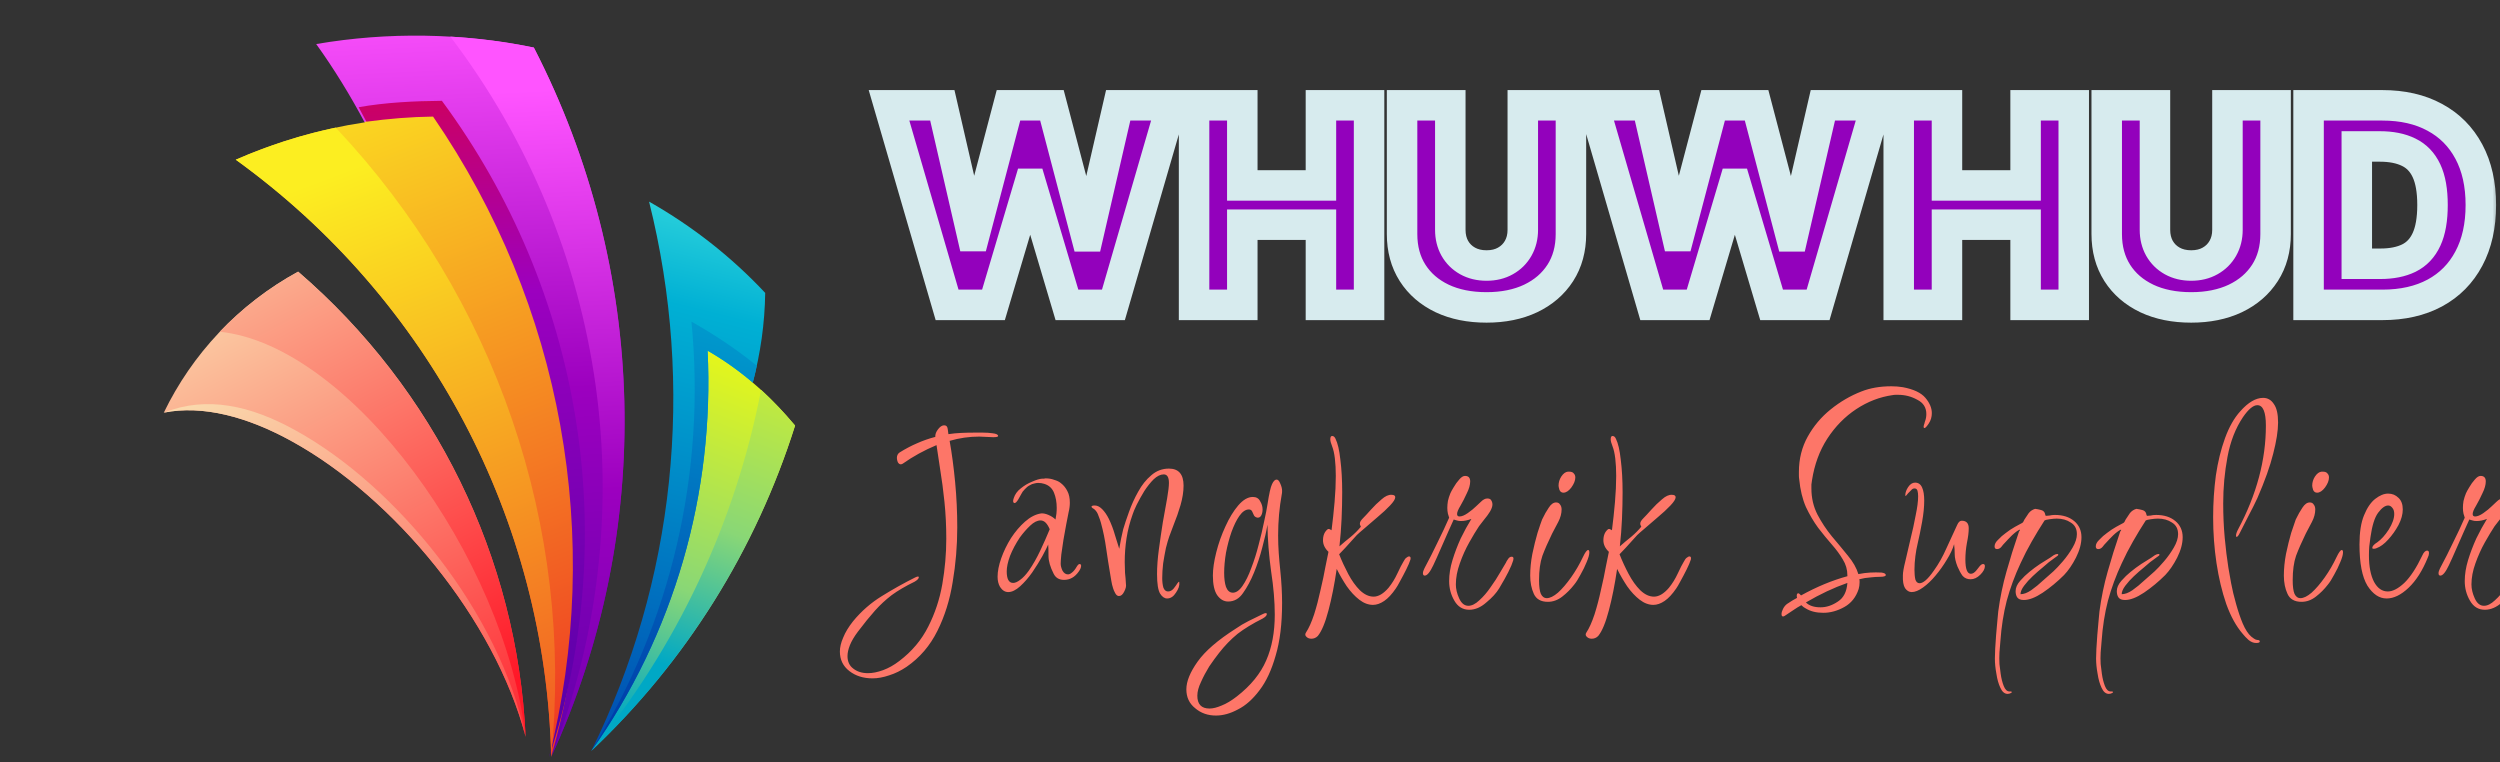 <svg width="164" height="50" viewBox="0 0 164 50" fill="none" xmlns="http://www.w3.org/2000/svg">
<rect x="0" y="0" width="164" height="50" fill="#333333" stroke="none"/>
<g clip-path="url(#clip0_12_382)">
<path fill-rule="evenodd" clip-rule="evenodd" d="M19.191 28.975C25.808 32.627 32.465 40.619 34.482 48.336C33.941 36.596 28.532 25.545 19.557 17.821C15.605 19.982 12.591 23.254 10.745 27.07C13.268 26.558 16.224 27.323 19.19 28.974L19.191 28.975Z" fill="url(#paint0_linear_12_382)"/>
<path fill-rule="evenodd" clip-rule="evenodd" d="M28.29 7.663C36.842 19.946 39.702 35.26 36.157 49.652C42.954 34.876 42.537 17.725 35.02 3.12C30.305 2.161 25.468 2.081 20.743 2.89C21.921 4.528 22.975 6.255 23.92 8.027C25.365 7.822 26.819 7.692 28.29 7.663Z" fill="url(#paint1_linear_12_382)"/>
<path fill-rule="evenodd" clip-rule="evenodd" d="M36.157 49.652C40.548 34.33 37.423 18.915 28.862 6.624C27.4 6.661 25.306 6.808 23.92 8.027C21.003 8.467 18.17 9.289 15.467 10.476C28.142 19.62 35.812 34.147 36.157 49.652Z" fill="url(#paint2_linear_12_382)"/>
<path fill-rule="evenodd" clip-rule="evenodd" d="M42.579 13.227C45.616 25.364 44.279 38.137 38.787 49.264C44.675 41.759 47.648 33.335 47.186 23.987C48.267 24.615 48.215 24.865 49.382 25.098C49.888 23.177 50.171 21.208 50.197 19.214C47.975 16.84 45.399 14.825 42.579 13.227Z" fill="url(#paint3_linear_12_382)"/>
<path fill-rule="evenodd" clip-rule="evenodd" d="M46.418 23.002C46.88 32.349 44.215 41.615 38.786 49.263C44.984 43.413 49.582 36.071 52.156 27.916C51.281 26.874 50.368 25.94 49.38 25.097C48.474 24.323 47.5 23.629 46.418 23.002Z" fill="url(#paint4_linear_12_382)"/>
<path fill-rule="evenodd" clip-rule="evenodd" d="M45.358 21.098C46.326 30.988 44.024 40.886 38.786 49.263C44.217 41.616 46.882 32.349 46.419 23.002C47.5 23.629 48.474 24.323 49.381 25.098C49.478 24.731 49.575 24.363 49.643 23.99C48.3 22.902 46.866 21.945 45.358 21.098Z" fill="url(#paint5_linear_12_382)"/>
<path fill-rule="evenodd" clip-rule="evenodd" d="M49.927 25.572C48.24 34.295 44.418 42.44 38.786 49.264C44.984 43.414 49.582 36.073 52.156 27.918C51.451 27.07 50.705 26.291 49.927 25.572Z" fill="url(#paint6_linear_12_382)"/>
<path fill-rule="evenodd" clip-rule="evenodd" d="M36.157 49.652C42.954 34.876 42.537 17.725 35.02 3.12C33.206 2.741 31.378 2.506 29.544 2.404C39.887 16.01 42.391 33.941 36.157 49.652Z" fill="url(#paint7_linear_12_382)"/>
<path fill-rule="evenodd" clip-rule="evenodd" d="M36.017 49.681C40.806 35.129 38.184 19.071 28.988 6.613C27.203 6.628 25.303 6.717 23.526 7.033C23.696 7.35 23.867 7.668 24.037 7.984C25.483 7.788 26.938 7.667 28.409 7.648C36.886 19.981 39.651 35.312 36.017 49.681Z" fill="url(#paint8_linear_12_382)"/>
<path fill-rule="evenodd" clip-rule="evenodd" d="M36.157 49.652C37.678 34.569 32.517 19.503 22.024 8.373C19.781 8.842 17.581 9.554 15.467 10.476C28.142 19.62 35.812 34.147 36.157 49.652Z" fill="url(#paint9_linear_12_382)"/>
<path fill-rule="evenodd" clip-rule="evenodd" d="M34.482 48.336C33.942 36.597 28.532 25.546 19.557 17.821C17.599 18.891 15.892 20.222 14.414 21.762C22.979 22.646 33.113 36.543 34.481 48.337L34.482 48.336Z" fill="url(#paint10_linear_12_382)"/>
<path fill-rule="evenodd" clip-rule="evenodd" d="M34.481 48.336C32.804 40.213 26.032 31.899 19.413 28.248C16.448 26.596 13.55 25.95 10.746 27.07C13.268 26.559 16.224 27.324 19.19 28.975C25.808 32.627 32.465 40.619 34.481 48.336Z" fill="url(#paint11_linear_12_382)"/>
<mask id="path-13-outside-1_12_382" maskUnits="userSpaceOnUse" x="56" y="5" width="108" height="17" fill="black">
<rect fill="white" x="56" y="5" width="108" height="17"/>
<path d="M62.129 20L58.32 6.909H61.816L63.791 15.487H63.9L66.156 6.909H69.007L71.263 15.506H71.372L73.354 6.909H76.844L73.04 20H69.992L67.633 12.061H67.531L65.172 20H62.129ZM78.331 20V6.909H81.495V12.163H86.653V6.909H89.811V20H86.653V14.739H81.495V20H78.331ZM99.895 6.909H103.053V15.353C103.053 16.329 102.821 17.179 102.356 17.903C101.892 18.624 101.244 19.182 100.413 19.578C99.582 19.97 98.617 20.166 97.518 20.166C96.406 20.166 95.434 19.97 94.603 19.578C93.772 19.182 93.126 18.624 92.666 17.903C92.206 17.179 91.976 16.329 91.976 15.353V6.909H95.14V15.078C95.14 15.53 95.238 15.932 95.434 16.286C95.634 16.64 95.913 16.917 96.271 17.117C96.629 17.317 97.045 17.418 97.518 17.418C97.991 17.418 98.404 17.317 98.758 17.117C99.116 16.917 99.395 16.64 99.595 16.286C99.795 15.932 99.895 15.53 99.895 15.078V6.909ZM108.355 20L104.545 6.909H108.042L110.017 15.487H110.125L112.382 6.909H115.233L117.489 15.506H117.598L119.579 6.909H123.069L119.266 20H116.217L113.858 12.061H113.756L111.397 20H108.355ZM124.556 20V6.909H127.721V12.163H132.879V6.909H136.037V20H132.879V14.739H127.721V20H124.556ZM146.121 6.909H149.279V15.353C149.279 16.329 149.046 17.179 148.582 17.903C148.118 18.624 147.47 19.182 146.639 19.578C145.808 19.97 144.843 20.166 143.743 20.166C142.631 20.166 141.659 19.97 140.828 19.578C139.997 19.182 139.352 18.624 138.892 17.903C138.431 17.179 138.201 16.329 138.201 15.353V6.909H141.365V15.078C141.365 15.53 141.463 15.932 141.659 16.286C141.86 16.64 142.139 16.917 142.497 17.117C142.855 17.317 143.27 17.418 143.743 17.418C144.216 17.418 144.63 17.317 144.983 17.117C145.341 16.917 145.62 16.64 145.821 16.286C146.021 15.932 146.121 15.53 146.121 15.078V6.909ZM156.281 20H151.442V6.909H156.274C157.608 6.909 158.756 7.171 159.72 7.695C160.687 8.215 161.433 8.965 161.957 9.945C162.481 10.921 162.743 12.089 162.743 13.448C162.743 14.812 162.481 15.984 161.957 16.964C161.437 17.944 160.693 18.696 159.726 19.22C158.759 19.74 157.61 20 156.281 20ZM154.606 17.303H156.159C156.892 17.303 157.512 17.179 158.019 16.932C158.531 16.68 158.916 16.273 159.176 15.711C159.44 15.144 159.573 14.39 159.573 13.448C159.573 12.506 159.44 11.756 159.176 11.198C158.912 10.636 158.522 10.231 158.006 9.984C157.495 9.732 156.864 9.607 156.114 9.607H154.606V17.303Z"/>
</mask>
<path d="M62.129 20L58.32 6.909H61.816L63.791 15.487H63.9L66.156 6.909H69.007L71.263 15.506H71.372L73.354 6.909H76.844L73.04 20H69.992L67.633 12.061H67.531L65.172 20H62.129ZM78.331 20V6.909H81.495V12.163H86.653V6.909H89.811V20H86.653V14.739H81.495V20H78.331ZM99.895 6.909H103.053V15.353C103.053 16.329 102.821 17.179 102.356 17.903C101.892 18.624 101.244 19.182 100.413 19.578C99.582 19.97 98.617 20.166 97.518 20.166C96.406 20.166 95.434 19.97 94.603 19.578C93.772 19.182 93.126 18.624 92.666 17.903C92.206 17.179 91.976 16.329 91.976 15.353V6.909H95.14V15.078C95.14 15.53 95.238 15.932 95.434 16.286C95.634 16.64 95.913 16.917 96.271 17.117C96.629 17.317 97.045 17.418 97.518 17.418C97.991 17.418 98.404 17.317 98.758 17.117C99.116 16.917 99.395 16.64 99.595 16.286C99.795 15.932 99.895 15.53 99.895 15.078V6.909ZM108.355 20L104.545 6.909H108.042L110.017 15.487H110.125L112.382 6.909H115.233L117.489 15.506H117.598L119.579 6.909H123.069L119.266 20H116.217L113.858 12.061H113.756L111.397 20H108.355ZM124.556 20V6.909H127.721V12.163H132.879V6.909H136.037V20H132.879V14.739H127.721V20H124.556ZM146.121 6.909H149.279V15.353C149.279 16.329 149.046 17.179 148.582 17.903C148.118 18.624 147.47 19.182 146.639 19.578C145.808 19.97 144.843 20.166 143.743 20.166C142.631 20.166 141.659 19.97 140.828 19.578C139.997 19.182 139.352 18.624 138.892 17.903C138.431 17.179 138.201 16.329 138.201 15.353V6.909H141.365V15.078C141.365 15.53 141.463 15.932 141.659 16.286C141.86 16.64 142.139 16.917 142.497 17.117C142.855 17.317 143.27 17.418 143.743 17.418C144.216 17.418 144.63 17.317 144.983 17.117C145.341 16.917 145.62 16.64 145.821 16.286C146.021 15.932 146.121 15.53 146.121 15.078V6.909ZM156.281 20H151.442V6.909H156.274C157.608 6.909 158.756 7.171 159.72 7.695C160.687 8.215 161.433 8.965 161.957 9.945C162.481 10.921 162.743 12.089 162.743 13.448C162.743 14.812 162.481 15.984 161.957 16.964C161.437 17.944 160.693 18.696 159.726 19.22C158.759 19.74 157.61 20 156.281 20ZM154.606 17.303H156.159C156.892 17.303 157.512 17.179 158.019 16.932C158.531 16.68 158.916 16.273 159.176 15.711C159.44 15.144 159.573 14.39 159.573 13.448C159.573 12.506 159.44 11.756 159.176 11.198C158.912 10.636 158.522 10.231 158.006 9.984C157.495 9.732 156.864 9.607 156.114 9.607H154.606V17.303Z" fill="#9301BC"/>
<path d="M62.129 20L61.169 20.279L61.379 21H62.129V20ZM58.32 6.909V5.909H56.987L57.359 7.189L58.32 6.909ZM61.816 6.909L62.791 6.685L62.612 5.909H61.816V6.909ZM63.791 15.487L62.817 15.712L62.995 16.487H63.791V15.487ZM63.9 15.487V16.487H64.671L64.867 15.742L63.9 15.487ZM66.156 6.909V5.909H65.385L65.189 6.655L66.156 6.909ZM69.007 6.909L69.974 6.655L69.778 5.909H69.007V6.909ZM71.263 15.506L70.296 15.76L70.492 16.506H71.263V15.506ZM71.372 15.506V16.506H72.168L72.347 15.731L71.372 15.506ZM73.354 6.909V5.909H72.558L72.379 6.684L73.354 6.909ZM76.844 6.909L77.804 7.188L78.176 5.909H76.844V6.909ZM73.04 20V21H73.791L74.001 20.279L73.04 20ZM69.992 20L69.033 20.285L69.245 21H69.992V20ZM67.633 12.061L68.591 11.776L68.379 11.061H67.633V12.061ZM67.531 12.061V11.061H66.784L66.572 11.776L67.531 12.061ZM65.172 20V21H65.918L66.13 20.285L65.172 20ZM62.129 20L63.089 19.721L59.28 6.63L58.32 6.909L57.359 7.189L61.169 20.279L62.129 20ZM58.32 6.909V7.909H61.816V6.909V5.909H58.32V6.909ZM61.816 6.909L60.842 7.133L62.817 15.712L63.791 15.487L64.766 15.263L62.791 6.685L61.816 6.909ZM63.791 15.487V16.487H63.9V15.487V14.487H63.791V15.487ZM63.9 15.487L64.867 15.742L67.123 7.163L66.156 6.909L65.189 6.655L62.933 15.233L63.9 15.487ZM66.156 6.909V7.909H69.007V6.909V5.909H66.156V6.909ZM69.007 6.909L68.04 7.163L70.296 15.76L71.263 15.506L72.231 15.252L69.974 6.655L69.007 6.909ZM71.263 15.506V16.506H71.372V15.506V14.506H71.263V15.506ZM71.372 15.506L72.347 15.731L74.328 7.134L73.354 6.909L72.379 6.684L70.398 15.282L71.372 15.506ZM73.354 6.909V7.909H76.844V6.909V5.909H73.354V6.909ZM76.844 6.909L75.883 6.63L72.08 19.721L73.04 20L74.001 20.279L77.804 7.188L76.844 6.909ZM73.04 20V19H69.992V20V21H73.04V20ZM69.992 20L70.95 19.715L68.591 11.776L67.633 12.061L66.674 12.346L69.033 20.285L69.992 20ZM67.633 12.061V11.061H67.531V12.061V13.061H67.633V12.061ZM67.531 12.061L66.572 11.776L64.213 19.715L65.172 20L66.13 20.285L68.489 12.346L67.531 12.061ZM65.172 20V19H62.129V20V21H65.172V20ZM78.331 20H77.331V21H78.331V20ZM78.331 6.909V5.909H77.331V6.909H78.331ZM81.495 6.909H82.495V5.909H81.495V6.909ZM81.495 12.163H80.495V13.163H81.495V12.163ZM86.653 12.163V13.163H87.653V12.163H86.653ZM86.653 6.909V5.909H85.653V6.909H86.653ZM89.811 6.909H90.811V5.909H89.811V6.909ZM89.811 20V21H90.811V20H89.811ZM86.653 20H85.653V21H86.653V20ZM86.653 14.739H87.653V13.739H86.653V14.739ZM81.495 14.739V13.739H80.495V14.739H81.495ZM81.495 20V21H82.495V20H81.495ZM78.331 20H79.331V6.909H78.331H77.331V20H78.331ZM78.331 6.909V7.909H81.495V6.909V5.909H78.331V6.909ZM81.495 6.909H80.495V12.163H81.495H82.495V6.909H81.495ZM81.495 12.163V13.163H86.653V12.163V11.163H81.495V12.163ZM86.653 12.163H87.653V6.909H86.653H85.653V12.163H86.653ZM86.653 6.909V7.909H89.811V6.909V5.909H86.653V6.909ZM89.811 6.909H88.811V20H89.811H90.811V6.909H89.811ZM89.811 20V19H86.653V20V21H89.811V20ZM86.653 20H87.653V14.739H86.653H85.653V20H86.653ZM86.653 14.739V13.739H81.495V14.739V15.739H86.653V14.739ZM81.495 14.739H80.495V20H81.495H82.495V14.739H81.495ZM81.495 20V19H78.331V20V21H81.495V20ZM99.895 6.909V5.909H98.895V6.909H99.895ZM103.053 6.909H104.053V5.909H103.053V6.909ZM102.356 17.903L103.197 18.445L103.198 18.443L102.356 17.903ZM100.413 19.578L100.84 20.483L100.844 20.481L100.413 19.578ZM94.603 19.578L94.172 20.481L94.176 20.483L94.603 19.578ZM92.666 17.903L91.822 18.44L91.823 18.442L92.666 17.903ZM91.976 6.909V5.909H90.976V6.909H91.976ZM95.14 6.909H96.14V5.909H95.14V6.909ZM95.434 16.286L94.559 16.771L94.564 16.779L95.434 16.286ZM96.271 17.117L96.76 16.244L96.76 16.244L96.271 17.117ZM98.758 17.117L98.269 16.244L98.265 16.247L98.758 17.117ZM99.895 6.909V7.909H103.053V6.909V5.909H99.895V6.909ZM103.053 6.909H102.053V15.353H103.053H104.053V6.909H103.053ZM103.053 15.353H102.053C102.053 16.164 101.862 16.821 101.515 17.364L102.356 17.903L103.198 18.443C103.779 17.537 104.053 16.494 104.053 15.353H103.053ZM102.356 17.903L101.516 17.361C101.16 17.914 100.659 18.353 99.983 18.675L100.413 19.578L100.844 20.481C101.829 20.011 102.624 19.333 103.197 18.445L102.356 17.903ZM100.413 19.578L99.987 18.674C99.313 18.992 98.498 19.166 97.518 19.166V20.166V21.166C98.736 21.166 99.852 20.949 100.84 20.483L100.413 19.578ZM97.518 20.166V19.166C96.522 19.166 95.702 18.991 95.03 18.674L94.603 19.578L94.176 20.483C95.166 20.949 96.288 21.166 97.518 21.166V20.166ZM94.603 19.578L95.033 18.675C94.358 18.353 93.861 17.915 93.509 17.365L92.666 17.903L91.823 18.442C92.392 19.332 93.186 20.01 94.172 20.481L94.603 19.578ZM92.666 17.903L93.51 17.367C93.165 16.824 92.976 16.166 92.976 15.353H91.976H90.976C90.976 16.492 91.246 17.534 91.822 18.44L92.666 17.903ZM91.976 15.353H92.976V6.909H91.976H90.976V15.353H91.976ZM91.976 6.909V7.909H95.14V6.909V5.909H91.976V6.909ZM95.14 6.909H94.14V15.078H95.14H96.14V6.909H95.14ZM95.14 15.078H94.14C94.14 15.679 94.272 16.252 94.559 16.771L95.434 16.286L96.308 15.802C96.204 15.613 96.14 15.38 96.14 15.078H95.14ZM95.434 16.286L94.564 16.779C94.855 17.293 95.267 17.701 95.783 17.99L96.271 17.117L96.76 16.244C96.56 16.133 96.413 15.986 96.304 15.793L95.434 16.286ZM96.271 17.117L95.783 17.99C96.312 18.286 96.9 18.418 97.518 18.418V17.418V16.418C97.189 16.418 96.947 16.349 96.76 16.244L96.271 17.117ZM97.518 17.418V18.418C98.135 18.418 98.724 18.286 99.251 17.987L98.758 17.117L98.265 16.247C98.085 16.349 97.847 16.418 97.518 16.418V17.418ZM98.758 17.117L99.246 17.99C99.762 17.701 100.174 17.293 100.465 16.779L99.595 16.286L98.725 15.793C98.616 15.986 98.469 16.133 98.269 16.244L98.758 17.117ZM99.595 16.286L100.465 16.779C100.76 16.259 100.896 15.683 100.896 15.078H99.895H98.895C98.895 15.377 98.831 15.606 98.725 15.793L99.595 16.286ZM99.895 15.078H100.896V6.909H99.895H98.895V15.078H99.895ZM108.355 20L107.395 20.279L107.604 21H108.355V20ZM104.545 6.909V5.909H103.213L103.585 7.189L104.545 6.909ZM108.042 6.909L109.016 6.685L108.838 5.909H108.042V6.909ZM110.017 15.487L109.042 15.712L109.221 16.487H110.017V15.487ZM110.125 15.487V16.487H110.896L111.093 15.742L110.125 15.487ZM112.382 6.909V5.909H111.611L111.415 6.655L112.382 6.909ZM115.233 6.909L116.2 6.655L116.004 5.909H115.233V6.909ZM117.489 15.506L116.522 15.76L116.718 16.506H117.489V15.506ZM117.598 15.506V16.506H118.393L118.572 15.731L117.598 15.506ZM119.579 6.909V5.909H118.784L118.605 6.684L119.579 6.909ZM123.069 6.909L124.03 7.188L124.401 5.909H123.069V6.909ZM119.266 20V21H120.017L120.226 20.279L119.266 20ZM116.217 20L115.258 20.285L115.471 21H116.217V20ZM113.858 12.061L114.817 11.776L114.604 11.061H113.858V12.061ZM113.756 12.061V11.061H113.01L112.798 11.776L113.756 12.061ZM111.397 20V21H112.144L112.356 20.285L111.397 20ZM108.355 20L109.315 19.721L105.505 6.63L104.545 6.909L103.585 7.189L107.395 20.279L108.355 20ZM104.545 6.909V7.909H108.042V6.909V5.909H104.545V6.909ZM108.042 6.909L107.067 7.133L109.042 15.712L110.017 15.487L110.991 15.263L109.016 6.685L108.042 6.909ZM110.017 15.487V16.487H110.125V15.487V14.487H110.017V15.487ZM110.125 15.487L111.093 15.742L113.349 7.163L112.382 6.909L111.415 6.655L109.158 15.233L110.125 15.487ZM112.382 6.909V7.909H115.233V6.909V5.909H112.382V6.909ZM115.233 6.909L114.265 7.163L116.522 15.76L117.489 15.506L118.456 15.252L116.2 6.655L115.233 6.909ZM117.489 15.506V16.506H117.598V15.506V14.506H117.489V15.506ZM117.598 15.506L118.572 15.731L120.554 7.134L119.579 6.909L118.605 6.684L116.623 15.282L117.598 15.506ZM119.579 6.909V7.909H123.069V6.909V5.909H119.579V6.909ZM123.069 6.909L122.109 6.63L118.306 19.721L119.266 20L120.226 20.279L124.03 7.188L123.069 6.909ZM119.266 20V19H116.217V20V21H119.266V20ZM116.217 20L117.176 19.715L114.817 11.776L113.858 12.061L112.9 12.346L115.258 20.285L116.217 20ZM113.858 12.061V11.061H113.756V12.061V13.061H113.858V12.061ZM113.756 12.061L112.798 11.776L110.439 19.715L111.397 20L112.356 20.285L114.715 12.346L113.756 12.061ZM111.397 20V19H108.355V20V21H111.397V20ZM124.556 20H123.556V21H124.556V20ZM124.556 6.909V5.909H123.556V6.909H124.556ZM127.721 6.909H128.721V5.909H127.721V6.909ZM127.721 12.163H126.721V13.163H127.721V12.163ZM132.879 12.163V13.163H133.879V12.163H132.879ZM132.879 6.909V5.909H131.879V6.909H132.879ZM136.037 6.909H137.037V5.909H136.037V6.909ZM136.037 20V21H137.037V20H136.037ZM132.879 20H131.879V21H132.879V20ZM132.879 14.739H133.879V13.739H132.879V14.739ZM127.721 14.739V13.739H126.721V14.739H127.721ZM127.721 20V21H128.721V20H127.721ZM124.556 20H125.556V6.909H124.556H123.556V20H124.556ZM124.556 6.909V7.909H127.721V6.909V5.909H124.556V6.909ZM127.721 6.909H126.721V12.163H127.721H128.721V6.909H127.721ZM127.721 12.163V13.163H132.879V12.163V11.163H127.721V12.163ZM132.879 12.163H133.879V6.909H132.879H131.879V12.163H132.879ZM132.879 6.909V7.909H136.037V6.909V5.909H132.879V6.909ZM136.037 6.909H135.037V20H136.037H137.037V6.909H136.037ZM136.037 20V19H132.879V20V21H136.037V20ZM132.879 20H133.879V14.739H132.879H131.879V20H132.879ZM132.879 14.739V13.739H127.721V14.739V15.739H132.879V14.739ZM127.721 14.739H126.721V20H127.721H128.721V14.739H127.721ZM127.721 20V19H124.556V20V21H127.721V20ZM146.121 6.909V5.909H145.121V6.909H146.121ZM149.279 6.909H150.279V5.909H149.279V6.909ZM148.582 17.903L149.422 18.445L149.424 18.443L148.582 17.903ZM146.639 19.578L147.066 20.483L147.069 20.481L146.639 19.578ZM140.828 19.578L140.398 20.481L140.402 20.483L140.828 19.578ZM138.892 17.903L138.048 18.44L138.049 18.442L138.892 17.903ZM138.201 6.909V5.909H137.201V6.909H138.201ZM141.365 6.909H142.365V5.909H141.365V6.909ZM141.659 16.286L140.785 16.771L140.789 16.779L141.659 16.286ZM142.497 17.117L142.985 16.244L142.985 16.244L142.497 17.117ZM144.983 17.117L144.495 16.244L144.491 16.247L144.983 17.117ZM146.121 6.909V7.909H149.279V6.909V5.909H146.121V6.909ZM149.279 6.909H148.279V15.353H149.279H150.279V6.909H149.279ZM149.279 15.353H148.279C148.279 16.164 148.088 16.821 147.74 17.364L148.582 17.903L149.424 18.443C150.005 17.537 150.279 16.494 150.279 15.353H149.279ZM148.582 17.903L147.742 17.361C147.385 17.914 146.885 18.353 146.208 18.675L146.639 19.578L147.069 20.481C148.055 20.011 148.85 19.333 149.422 18.445L148.582 17.903ZM146.639 19.578L146.212 18.674C145.538 18.992 144.724 19.166 143.743 19.166V20.166V21.166C144.962 21.166 146.077 20.949 147.066 20.483L146.639 19.578ZM143.743 20.166V19.166C142.748 19.166 141.928 18.991 141.255 18.674L140.828 19.578L140.402 20.483C141.391 20.949 142.514 21.166 143.743 21.166V20.166ZM140.828 19.578L141.259 18.675C140.583 18.353 140.086 17.915 139.734 17.365L138.892 17.903L138.049 18.442C138.618 19.332 139.412 20.01 140.398 20.481L140.828 19.578ZM138.892 17.903L139.736 17.367C139.391 16.824 139.201 16.166 139.201 15.353H138.201H137.201C137.201 16.492 137.472 17.534 138.048 18.44L138.892 17.903ZM138.201 15.353H139.201V6.909H138.201H137.201V15.353H138.201ZM138.201 6.909V7.909H141.365V6.909V5.909H138.201V6.909ZM141.365 6.909H140.365V15.078H141.365H142.365V6.909H141.365ZM141.365 15.078H140.365C140.365 15.679 140.497 16.252 140.785 16.771L141.659 16.286L142.534 15.802C142.43 15.613 142.365 15.38 142.365 15.078H141.365ZM141.659 16.286L140.789 16.779C141.081 17.293 141.492 17.701 142.008 17.99L142.497 17.117L142.985 16.244C142.785 16.133 142.639 15.986 142.53 15.793L141.659 16.286ZM142.497 17.117L142.008 17.99C142.537 18.286 143.126 18.418 143.743 18.418V17.418V16.418C143.415 16.418 143.172 16.349 142.985 16.244L142.497 17.117ZM143.743 17.418V18.418C144.36 18.418 144.949 18.286 145.476 17.987L144.983 17.117L144.491 16.247C144.31 16.349 144.072 16.418 143.743 16.418V17.418ZM144.983 17.117L145.472 17.99C145.988 17.701 146.4 17.293 146.691 16.779L145.821 16.286L144.95 15.793C144.841 15.986 144.695 16.133 144.495 16.244L144.983 17.117ZM145.821 16.286L146.691 16.779C146.985 16.259 147.121 15.683 147.121 15.078H146.121H145.121C145.121 15.377 145.056 15.606 144.95 15.793L145.821 16.286ZM146.121 15.078H147.121V6.909H146.121H145.121V15.078H146.121ZM151.442 20H150.442V21H151.442V20ZM151.442 6.909V5.909H150.442V6.909H151.442ZM159.72 7.695L159.242 8.574L159.246 8.576L159.72 7.695ZM161.957 9.945L161.075 10.417L161.076 10.418L161.957 9.945ZM161.957 16.964L161.075 16.492L161.073 16.495L161.957 16.964ZM159.726 19.22L160.199 20.101L160.202 20.099L159.726 19.22ZM154.606 17.303H153.606V18.303H154.606V17.303ZM158.019 16.932L158.457 17.831L158.46 17.829L158.019 16.932ZM159.176 15.711L158.27 15.288L158.268 15.291L159.176 15.711ZM159.176 11.198L158.271 11.623L158.272 11.626L159.176 11.198ZM158.006 9.984L157.565 10.881L157.574 10.885L158.006 9.984ZM154.606 9.607V8.607H153.606V9.607H154.606ZM156.281 20V19H151.442V20V21H156.281V20ZM151.442 20H152.442V6.909H151.442H150.442V20H151.442ZM151.442 6.909V7.909H156.274V6.909V5.909H151.442V6.909ZM156.274 6.909V7.909C157.477 7.909 158.454 8.145 159.242 8.574L159.72 7.695L160.198 6.817C159.059 6.197 157.739 5.909 156.274 5.909V6.909ZM159.72 7.695L159.246 8.576C160.038 9.002 160.642 9.608 161.075 10.417L161.957 9.945L162.839 9.474C162.223 8.322 161.336 7.429 160.193 6.814L159.72 7.695ZM161.957 9.945L161.076 10.418C161.506 11.219 161.743 12.217 161.743 13.448H162.743H163.743C163.743 11.961 163.456 10.623 162.838 9.472L161.957 9.945ZM162.743 13.448H161.743C161.743 14.684 161.506 15.687 161.075 16.492L161.957 16.964L162.839 17.435C163.456 16.281 163.743 14.939 163.743 13.448H162.743ZM161.957 16.964L161.073 16.495C160.645 17.303 160.042 17.912 159.25 18.341L159.726 19.22L160.202 20.099C161.344 19.481 162.229 18.585 162.84 17.432L161.957 16.964ZM159.726 19.22L159.253 18.339C158.458 18.766 157.48 19 156.281 19V20V21C157.741 21 159.059 20.714 160.199 20.101L159.726 19.22ZM154.606 17.303V18.303H156.159V17.303V16.303H154.606V17.303ZM156.159 17.303V18.303C157 18.303 157.779 18.161 158.457 17.831L158.019 16.932L157.581 16.033C157.245 16.197 156.784 16.303 156.159 16.303V17.303ZM158.019 16.932L158.46 17.829C159.196 17.468 159.737 16.881 160.084 16.13L159.176 15.711L158.268 15.291C158.096 15.665 157.865 15.893 157.578 16.034L158.019 16.932ZM159.176 15.711L160.083 16.134C160.432 15.385 160.573 14.469 160.573 13.448H159.573H158.573C158.573 14.311 158.449 14.904 158.27 15.288L159.176 15.711ZM159.573 13.448H160.573C160.573 12.429 160.432 11.514 160.08 10.77L159.176 11.198L158.272 11.626C158.449 11.999 158.573 12.584 158.573 13.448H159.573ZM159.176 11.198L160.081 10.773C159.728 10.021 159.181 9.438 158.439 9.082L158.006 9.984L157.574 10.885C157.863 11.024 158.096 11.25 158.271 11.623L159.176 11.198ZM158.006 9.984L158.448 9.086C157.763 8.749 156.971 8.607 156.114 8.607V9.607V10.607C156.758 10.607 157.228 10.715 157.565 10.881L158.006 9.984ZM156.114 9.607V8.607H154.606V9.607V10.607H156.114V9.607ZM154.606 9.607H153.606V17.303H154.606H155.606V9.607H154.606Z" fill="#D7EBEE" mask="url(#path-13-outside-1_12_382)"/>
<path d="M57.236 44.5C56.636 44.5 56.129 44.34 55.716 44.02C55.303 43.7 55.096 43.273 55.096 42.74C55.096 42.46 55.169 42.153 55.316 41.82C55.449 41.487 55.663 41.133 55.956 40.76C56.503 40.093 57.136 39.54 57.856 39.1C58.563 38.66 59.289 38.253 60.036 37.88C60.116 37.84 60.176 37.82 60.216 37.82C60.256 37.82 60.276 37.833 60.276 37.86C60.276 37.953 60.183 38.053 59.996 38.16C59.396 38.453 58.896 38.747 58.496 39.04C58.096 39.347 57.729 39.687 57.396 40.06C57.063 40.433 56.689 40.893 56.276 41.44C56.036 41.76 55.863 42.053 55.756 42.32C55.649 42.587 55.596 42.827 55.596 43.04C55.596 43.4 55.723 43.673 55.976 43.86C56.229 44.06 56.549 44.16 56.936 44.16C57.243 44.16 57.576 44.093 57.936 43.96C58.296 43.827 58.649 43.627 58.996 43.36C59.823 42.733 60.456 41.98 60.896 41.1C61.336 40.233 61.643 39.307 61.816 38.32C61.989 37.32 62.076 36.327 62.076 35.34C62.076 34.5 62.036 33.693 61.956 32.92C61.876 32.147 61.783 31.44 61.676 30.8C61.583 30.16 61.503 29.627 61.436 29.2C60.636 29.533 59.896 29.94 59.216 30.42C59.163 30.447 59.123 30.46 59.096 30.46C59.016 30.46 58.949 30.413 58.896 30.32C58.856 30.227 58.836 30.133 58.836 30.04C58.836 29.88 58.896 29.76 59.016 29.68C59.403 29.44 59.783 29.24 60.156 29.08C60.543 28.907 60.943 28.767 61.356 28.66C61.343 28.5 61.403 28.333 61.536 28.16C61.669 27.987 61.803 27.9 61.936 27.9C62.083 27.9 62.163 27.993 62.176 28.18L62.216 28.48C62.483 28.44 62.756 28.413 63.036 28.4C63.316 28.387 63.603 28.38 63.896 28.38C64.096 28.38 64.296 28.38 64.496 28.38C64.696 28.38 64.896 28.393 65.096 28.42C65.349 28.447 65.476 28.507 65.476 28.6C65.476 28.653 65.369 28.68 65.156 28.68C65.009 28.68 64.856 28.673 64.696 28.66C64.536 28.647 64.383 28.64 64.236 28.64C63.583 28.64 62.936 28.733 62.296 28.92C62.443 29.747 62.563 30.647 62.656 31.62C62.749 32.593 62.796 33.587 62.796 34.6C62.796 35.813 62.696 37.007 62.496 38.18C62.309 39.353 61.976 40.42 61.496 41.38C61.016 42.353 60.343 43.14 59.476 43.74C59.103 43.993 58.723 44.18 58.336 44.3C57.949 44.433 57.583 44.5 57.236 44.5ZM66.141 38.84C65.928 38.84 65.748 38.727 65.601 38.5C65.495 38.313 65.441 38.093 65.441 37.84C65.441 37.48 65.521 37.073 65.681 36.62C65.841 36.167 66.055 35.727 66.321 35.3C66.601 34.873 66.908 34.513 67.241 34.22C67.588 33.913 67.941 33.733 68.301 33.68C68.435 33.667 68.595 33.7 68.781 33.78C68.968 33.86 69.121 33.96 69.241 34.08C69.268 33.947 69.288 33.82 69.301 33.7C69.315 33.567 69.321 33.44 69.321 33.32C69.321 32.947 69.261 32.613 69.141 32.32C69.021 32.027 68.808 31.833 68.501 31.74C68.381 31.7 68.248 31.68 68.101 31.68C68.021 31.68 67.935 31.693 67.841 31.72C67.748 31.733 67.648 31.773 67.541 31.84C67.435 31.893 67.328 31.98 67.221 32.1C67.115 32.207 67.041 32.307 67.001 32.4C66.975 32.453 66.908 32.573 66.801 32.76C66.695 32.933 66.608 33.013 66.541 33C66.488 32.987 66.461 32.94 66.461 32.86C66.461 32.82 66.475 32.76 66.501 32.68C66.581 32.427 66.735 32.213 66.961 32.04C67.188 31.853 67.435 31.707 67.701 31.6C67.968 31.48 68.188 31.413 68.361 31.4C68.401 31.4 68.441 31.4 68.481 31.4C68.521 31.387 68.555 31.38 68.581 31.38C68.795 31.38 68.988 31.413 69.161 31.48C69.348 31.533 69.495 31.607 69.601 31.7C69.775 31.833 69.915 32.007 70.021 32.22C70.128 32.42 70.181 32.673 70.181 32.98C70.181 33.073 70.175 33.173 70.161 33.28C70.148 33.387 70.128 33.493 70.101 33.6C70.061 33.813 70.008 34.087 69.941 34.42C69.888 34.74 69.828 35.073 69.761 35.42C69.708 35.767 69.661 36.087 69.621 36.38C69.595 36.66 69.581 36.86 69.581 36.98C69.581 37.113 69.621 37.267 69.701 37.44C69.795 37.6 69.915 37.68 70.061 37.68C70.141 37.68 70.228 37.64 70.321 37.56C70.428 37.48 70.535 37.347 70.641 37.16C70.708 37.053 70.768 37 70.821 37C70.888 37 70.921 37.04 70.921 37.12C70.921 37.227 70.868 37.353 70.761 37.5C70.508 37.86 70.188 38.04 69.801 38.04C69.481 38.04 69.255 37.907 69.121 37.64C68.895 37.2 68.781 36.807 68.781 36.46C68.781 36.1 68.775 35.853 68.761 35.72C68.695 35.88 68.568 36.133 68.381 36.48C68.195 36.813 67.975 37.167 67.721 37.54C67.468 37.9 67.201 38.207 66.921 38.46C66.641 38.713 66.381 38.84 66.141 38.84ZM66.461 38.24C66.595 38.24 66.748 38.173 66.921 38.04C67.108 37.907 67.301 37.7 67.501 37.42C67.768 37.033 68.015 36.6 68.241 36.12C68.468 35.64 68.675 35.173 68.861 34.72C68.701 34.333 68.501 34.14 68.261 34.14C68.048 34.14 67.821 34.253 67.581 34.48C67.341 34.707 67.115 34.967 66.901 35.26C66.635 35.66 66.421 36.06 66.261 36.46C66.115 36.86 66.041 37.2 66.041 37.48C66.041 37.987 66.181 38.24 66.461 38.24ZM76.562 39.26C76.389 39.26 76.236 39.153 76.102 38.94C75.969 38.713 75.902 38.287 75.902 37.66C75.902 37.167 75.942 36.627 76.022 36.04C76.102 35.44 76.189 34.847 76.282 34.26C76.389 33.673 76.482 33.153 76.562 32.7C76.642 32.233 76.682 31.893 76.682 31.68C76.682 31.307 76.569 31.12 76.342 31.12C76.129 31.12 75.909 31.227 75.682 31.44C75.469 31.653 75.262 31.913 75.062 32.22C74.876 32.527 74.709 32.827 74.562 33.12C74.429 33.4 74.342 33.607 74.302 33.74C74.116 34.26 73.982 34.78 73.902 35.3C73.822 35.807 73.782 36.333 73.782 36.88C73.782 37.107 73.789 37.34 73.802 37.58C73.829 37.82 73.849 38.067 73.862 38.32C73.889 38.453 73.849 38.62 73.742 38.82C73.649 39.007 73.536 39.1 73.402 39.1C73.309 39.1 73.229 39.04 73.162 38.92C73.096 38.8 73.049 38.693 73.022 38.6C72.969 38.44 72.929 38.273 72.902 38.1C72.876 37.913 72.849 37.753 72.822 37.62C72.729 37.073 72.642 36.52 72.562 35.96C72.482 35.387 72.369 34.833 72.222 34.3C72.182 34.153 72.129 34 72.062 33.84C72.009 33.667 71.922 33.527 71.802 33.42C71.776 33.393 71.736 33.367 71.682 33.34C71.629 33.3 71.602 33.267 71.602 33.24C71.602 33.187 71.676 33.16 71.822 33.16C71.982 33.16 72.142 33.24 72.302 33.4C72.462 33.56 72.609 33.773 72.742 34.04C72.902 34.373 73.036 34.727 73.142 35.1C73.262 35.473 73.356 35.773 73.422 36C73.502 35.52 73.589 35.093 73.682 34.72C73.776 34.4 73.902 34.02 74.062 33.58C74.222 33.127 74.422 32.687 74.662 32.26C74.902 31.82 75.189 31.46 75.522 31.18C75.856 30.887 76.242 30.74 76.682 30.74C77.322 30.74 77.642 31.113 77.642 31.86C77.642 32.247 77.576 32.673 77.442 33.14C77.309 33.593 77.162 34.013 77.002 34.4C76.856 34.787 76.756 35.053 76.702 35.2C76.636 35.387 76.562 35.64 76.482 35.96C76.416 36.28 76.356 36.613 76.302 36.96C76.262 37.307 76.242 37.627 76.242 37.92C76.242 38.173 76.269 38.387 76.322 38.56C76.389 38.72 76.489 38.8 76.622 38.8C76.756 38.8 76.876 38.74 76.982 38.62C77.089 38.487 77.176 38.367 77.242 38.26C77.322 38.153 77.362 38.133 77.362 38.2C77.389 38.4 77.316 38.627 77.142 38.88C76.982 39.133 76.789 39.26 76.562 39.26ZM79.765 46.94C79.232 46.94 78.778 46.78 78.405 46.46C78.018 46.153 77.825 45.74 77.825 45.22C77.825 44.7 78.072 44.093 78.565 43.4C79.058 42.707 79.892 41.987 81.065 41.24C81.332 41.053 81.612 40.887 81.905 40.74C82.212 40.593 82.525 40.44 82.845 40.28C82.925 40.24 82.985 40.22 83.025 40.22C83.078 40.22 83.105 40.24 83.105 40.28C83.105 40.373 83.012 40.473 82.825 40.58C82.185 40.9 81.638 41.233 81.185 41.58C80.745 41.94 80.338 42.36 79.965 42.84C79.765 43.093 79.552 43.387 79.325 43.72C79.112 44.067 78.932 44.407 78.785 44.74C78.625 45.073 78.545 45.373 78.545 45.64C78.545 46.2 78.812 46.48 79.345 46.48C79.572 46.48 79.838 46.413 80.145 46.28C80.452 46.16 80.785 45.96 81.145 45.68C82.052 44.973 82.692 44.187 83.065 43.32C83.438 42.467 83.625 41.467 83.625 40.32C83.625 39.467 83.545 38.52 83.385 37.48C83.238 36.413 83.158 35.393 83.145 34.42C83.078 34.833 82.965 35.333 82.805 35.92C82.658 36.493 82.478 37.04 82.265 37.56C82.052 38.08 81.812 38.527 81.545 38.9C81.292 39.273 80.965 39.46 80.565 39.46C80.285 39.46 80.045 39.32 79.845 39.04C79.658 38.76 79.565 38.333 79.565 37.76C79.565 37.333 79.638 36.827 79.785 36.24C79.932 35.653 80.132 35.087 80.385 34.54C80.638 33.98 80.918 33.52 81.225 33.16C81.545 32.787 81.865 32.6 82.185 32.6C82.412 32.6 82.572 32.693 82.665 32.88C82.772 33.053 82.825 33.233 82.825 33.42C82.825 33.567 82.798 33.693 82.745 33.8C82.692 33.907 82.612 33.96 82.505 33.96C82.398 33.947 82.318 33.9 82.265 33.82C82.225 33.727 82.185 33.64 82.145 33.56C82.105 33.467 82.032 33.42 81.925 33.42C81.712 33.42 81.505 33.56 81.305 33.84C81.118 34.107 80.945 34.46 80.785 34.9C80.638 35.327 80.518 35.78 80.425 36.26C80.345 36.74 80.305 37.18 80.305 37.58C80.305 37.953 80.345 38.26 80.425 38.5C80.518 38.74 80.658 38.867 80.845 38.88C81.072 38.893 81.292 38.747 81.505 38.44C81.718 38.133 81.912 37.74 82.085 37.26C82.272 36.78 82.432 36.273 82.565 35.74C82.712 35.193 82.832 34.687 82.925 34.22C83.032 33.74 83.105 33.367 83.145 33.1C83.252 32.393 83.352 31.947 83.445 31.76C83.538 31.56 83.638 31.46 83.745 31.46C83.838 31.46 83.918 31.547 83.985 31.72C84.065 31.893 84.105 32.053 84.105 32.2C84.105 32.307 84.098 32.38 84.085 32.42C83.925 33.3 83.845 34.2 83.845 35.12C83.845 35.507 83.858 35.893 83.885 36.28C83.912 36.653 83.945 37.027 83.985 37.4C84.065 38.173 84.105 38.893 84.105 39.56C84.105 40.92 83.965 42.067 83.685 43C83.418 43.947 83.065 44.707 82.625 45.28C82.185 45.867 81.712 46.287 81.205 46.54C80.712 46.807 80.232 46.94 79.765 46.94ZM86.028 41.9C85.895 41.9 85.788 41.86 85.708 41.78C85.615 41.7 85.602 41.607 85.668 41.5C85.855 41.22 86.035 40.82 86.208 40.3C86.368 39.793 86.508 39.26 86.628 38.7C86.761 38.14 86.868 37.633 86.948 37.18C87.041 36.713 87.108 36.387 87.148 36.2C86.908 35.973 86.788 35.72 86.788 35.44C86.788 35.227 86.835 35.047 86.928 34.9C87.035 34.753 87.115 34.687 87.168 34.7C87.195 34.7 87.228 34.713 87.268 34.74C87.322 34.753 87.348 34.773 87.348 34.8C87.428 34.173 87.495 33.553 87.548 32.94C87.602 32.313 87.628 31.74 87.628 31.22C87.628 30.793 87.608 30.413 87.568 30.08C87.528 29.747 87.468 29.48 87.388 29.28C87.308 29.08 87.268 28.927 87.268 28.82C87.268 28.673 87.308 28.6 87.388 28.6C87.481 28.6 87.555 28.66 87.608 28.78C87.755 29.073 87.862 29.533 87.928 30.16C88.008 30.787 88.048 31.5 88.048 32.3C88.048 32.847 88.035 33.427 88.008 34.04C87.981 34.64 87.935 35.24 87.868 35.84C88.108 35.627 88.355 35.42 88.608 35.22C88.862 35.007 89.082 34.787 89.268 34.56V34.54C89.268 34.513 89.255 34.487 89.228 34.46C89.215 34.433 89.208 34.393 89.208 34.34C89.208 34.247 89.275 34.133 89.408 34C89.541 33.867 89.715 33.68 89.928 33.44C90.155 33.187 90.388 32.96 90.628 32.76C90.868 32.547 91.088 32.447 91.288 32.46C91.448 32.46 91.528 32.513 91.528 32.62C91.528 32.74 91.415 32.92 91.188 33.16C90.962 33.4 90.688 33.653 90.368 33.92C90.061 34.187 89.775 34.433 89.508 34.66C89.255 34.873 89.088 35.02 89.008 35.1L88.248 35.94L87.848 36.36C88.022 36.8 88.222 37.233 88.448 37.66C88.675 38.087 88.928 38.44 89.208 38.72C89.501 39 89.802 39.14 90.108 39.14C90.428 39.14 90.755 38.947 91.088 38.56C91.315 38.28 91.508 37.967 91.668 37.62C91.828 37.273 91.962 37.013 92.068 36.84C92.135 36.707 92.201 36.62 92.268 36.58C92.335 36.527 92.388 36.5 92.428 36.5C92.522 36.5 92.555 36.567 92.528 36.7C92.475 36.873 92.382 37.093 92.248 37.36C92.115 37.627 91.981 37.88 91.848 38.12C91.728 38.347 91.635 38.507 91.568 38.6C91.315 38.973 91.061 39.247 90.808 39.42C90.555 39.593 90.308 39.68 90.068 39.68C89.761 39.68 89.462 39.567 89.168 39.34C88.875 39.113 88.602 38.82 88.348 38.46C88.108 38.1 87.888 37.72 87.688 37.32C87.541 38.333 87.362 39.24 87.148 40.04C86.935 40.853 86.701 41.413 86.448 41.72C86.328 41.84 86.188 41.9 86.028 41.9ZM96.384 40C95.957 40 95.631 39.8 95.404 39.4C95.177 39.013 95.064 38.587 95.064 38.12C95.064 37.68 95.137 37.22 95.284 36.74C95.431 36.26 95.611 35.787 95.824 35.32C96.051 34.853 96.284 34.427 96.524 34.04C96.284 34.133 96.057 34.18 95.844 34.18C95.737 34.18 95.644 34.167 95.564 34.14C95.484 34.113 95.417 34.093 95.364 34.08C95.297 34.24 95.177 34.507 95.004 34.88C94.844 35.253 94.671 35.647 94.484 36.06C94.311 36.46 94.157 36.8 94.024 37.08C93.811 37.533 93.624 37.76 93.464 37.76C93.384 37.76 93.344 37.707 93.344 37.6C93.344 37.52 93.377 37.413 93.444 37.28C93.751 36.707 94.037 36.14 94.304 35.58C94.584 35.02 94.837 34.48 95.064 33.96C95.037 33.893 95.011 33.807 94.984 33.7C94.957 33.58 94.944 33.453 94.944 33.32C94.944 33.173 94.957 33.02 94.984 32.86C95.024 32.687 95.077 32.52 95.144 32.36C95.184 32.267 95.257 32.133 95.364 31.96C95.471 31.773 95.591 31.607 95.724 31.46C95.857 31.3 95.984 31.22 96.104 31.22C96.331 31.22 96.444 31.34 96.444 31.58C96.444 31.807 96.371 32.067 96.224 32.36C96.091 32.653 95.951 32.927 95.804 33.18C95.657 33.42 95.584 33.6 95.584 33.72C95.584 33.827 95.637 33.88 95.744 33.88C95.891 33.88 96.071 33.807 96.284 33.66C96.511 33.5 96.691 33.353 96.824 33.22C96.891 33.153 96.997 33.053 97.144 32.92C97.291 32.773 97.431 32.7 97.564 32.7C97.697 32.7 97.784 32.74 97.824 32.82C97.877 32.9 97.904 32.993 97.904 33.1C97.904 33.22 97.851 33.373 97.744 33.56C97.637 33.733 97.511 33.907 97.364 34.08C97.231 34.253 97.117 34.4 97.024 34.52C96.837 34.8 96.624 35.153 96.384 35.58C96.144 36.007 95.937 36.467 95.764 36.96C95.591 37.44 95.504 37.9 95.504 38.34C95.504 38.633 95.577 38.94 95.724 39.26C95.871 39.58 96.071 39.74 96.324 39.74C96.551 39.74 96.791 39.62 97.044 39.38C97.311 39.14 97.557 38.853 97.784 38.52C98.024 38.187 98.231 37.867 98.404 37.56C98.591 37.253 98.717 37.04 98.784 36.92C98.811 36.853 98.857 36.773 98.924 36.68C98.991 36.573 99.071 36.52 99.164 36.52C99.244 36.52 99.284 36.56 99.284 36.64C99.284 36.707 99.264 36.787 99.224 36.88C99.197 36.96 99.171 37.033 99.144 37.1C99.024 37.38 98.877 37.673 98.704 37.98C98.531 38.287 98.411 38.493 98.344 38.6C98.157 38.907 97.877 39.213 97.504 39.52C97.144 39.84 96.771 40 96.384 40ZM102.561 32.32C102.441 32.32 102.354 32.26 102.301 32.14C102.261 32.007 102.241 31.913 102.241 31.86C102.241 31.647 102.301 31.447 102.421 31.26C102.554 31.06 102.701 30.953 102.861 30.94H102.921C103.081 30.94 103.187 30.98 103.241 31.06C103.307 31.127 103.341 31.213 103.341 31.32C103.341 31.52 103.254 31.74 103.081 31.98C102.907 32.207 102.734 32.32 102.561 32.32ZM101.541 39.48C101.087 39.48 100.781 39.307 100.621 38.96C100.461 38.613 100.381 38.213 100.381 37.76C100.381 37.307 100.427 36.833 100.521 36.34C100.627 35.833 100.741 35.373 100.861 34.96C100.994 34.547 101.094 34.253 101.161 34.08C101.307 33.773 101.454 33.513 101.601 33.3C101.747 33.073 101.907 32.96 102.081 32.96C102.201 32.96 102.287 33.007 102.341 33.1C102.407 33.18 102.441 33.287 102.441 33.42C102.441 33.687 102.367 33.96 102.221 34.24C102.074 34.507 101.941 34.76 101.821 35C101.554 35.547 101.341 36.033 101.181 36.46C101.034 36.887 100.961 37.42 100.961 38.06C100.961 38.473 101.001 38.773 101.081 38.96C101.174 39.147 101.301 39.24 101.461 39.24C101.674 39.24 101.921 39.12 102.201 38.88C102.481 38.627 102.767 38.293 103.061 37.88C103.354 37.467 103.614 37.02 103.841 36.54C103.987 36.233 104.101 36.08 104.181 36.08C104.234 36.08 104.261 36.133 104.261 36.24C104.261 36.387 104.201 36.6 104.081 36.88C103.974 37.147 103.841 37.42 103.681 37.7C103.534 37.98 103.394 38.2 103.261 38.36C103.034 38.653 102.774 38.913 102.481 39.14C102.187 39.367 101.874 39.48 101.541 39.48ZM104.422 41.9C104.289 41.9 104.182 41.86 104.102 41.78C104.009 41.7 103.995 41.607 104.062 41.5C104.249 41.22 104.429 40.82 104.602 40.3C104.762 39.793 104.902 39.26 105.022 38.7C105.155 38.14 105.262 37.633 105.342 37.18C105.435 36.713 105.502 36.387 105.542 36.2C105.302 35.973 105.182 35.72 105.182 35.44C105.182 35.227 105.229 35.047 105.322 34.9C105.429 34.753 105.509 34.687 105.562 34.7C105.589 34.7 105.622 34.713 105.662 34.74C105.715 34.753 105.742 34.773 105.742 34.8C105.822 34.173 105.889 33.553 105.942 32.94C105.995 32.313 106.022 31.74 106.022 31.22C106.022 30.793 106.002 30.413 105.962 30.08C105.922 29.747 105.862 29.48 105.782 29.28C105.702 29.08 105.662 28.927 105.662 28.82C105.662 28.673 105.702 28.6 105.782 28.6C105.875 28.6 105.949 28.66 106.002 28.78C106.149 29.073 106.255 29.533 106.322 30.16C106.402 30.787 106.442 31.5 106.442 32.3C106.442 32.847 106.429 33.427 106.402 34.04C106.375 34.64 106.329 35.24 106.262 35.84C106.502 35.627 106.749 35.42 107.002 35.22C107.255 35.007 107.475 34.787 107.662 34.56V34.54C107.662 34.513 107.649 34.487 107.622 34.46C107.609 34.433 107.602 34.393 107.602 34.34C107.602 34.247 107.669 34.133 107.802 34C107.935 33.867 108.109 33.68 108.322 33.44C108.549 33.187 108.782 32.96 109.022 32.76C109.262 32.547 109.482 32.447 109.682 32.46C109.842 32.46 109.922 32.513 109.922 32.62C109.922 32.74 109.809 32.92 109.582 33.16C109.355 33.4 109.082 33.653 108.762 33.92C108.455 34.187 108.169 34.433 107.902 34.66C107.649 34.873 107.482 35.02 107.402 35.1L106.642 35.94L106.242 36.36C106.415 36.8 106.615 37.233 106.842 37.66C107.069 38.087 107.322 38.44 107.602 38.72C107.895 39 108.195 39.14 108.502 39.14C108.822 39.14 109.149 38.947 109.482 38.56C109.709 38.28 109.902 37.967 110.062 37.62C110.222 37.273 110.355 37.013 110.462 36.84C110.529 36.707 110.595 36.62 110.662 36.58C110.729 36.527 110.782 36.5 110.822 36.5C110.915 36.5 110.949 36.567 110.922 36.7C110.869 36.873 110.775 37.093 110.642 37.36C110.509 37.627 110.375 37.88 110.242 38.12C110.122 38.347 110.029 38.507 109.962 38.6C109.709 38.973 109.455 39.247 109.202 39.42C108.949 39.593 108.702 39.68 108.462 39.68C108.155 39.68 107.855 39.567 107.562 39.34C107.269 39.113 106.995 38.82 106.742 38.46C106.502 38.1 106.282 37.72 106.082 37.32C105.935 38.333 105.755 39.24 105.542 40.04C105.329 40.853 105.095 41.413 104.842 41.72C104.722 41.84 104.582 41.9 104.422 41.9ZM116.968 40.44C116.901 40.44 116.868 40.387 116.868 40.28C116.868 40.187 116.901 40.073 116.968 39.94C117.035 39.807 117.121 39.7 117.228 39.62C117.335 39.553 117.448 39.48 117.568 39.4C117.675 39.333 117.781 39.273 117.888 39.22C117.875 39.193 117.868 39.147 117.868 39.08C117.868 38.973 117.901 38.92 117.968 38.92C118.008 38.92 118.068 38.967 118.148 39.06C119.188 38.487 120.201 38.067 121.188 37.8V37.74C121.188 37.367 121.088 37.02 120.888 36.7C120.701 36.38 120.461 36.053 120.168 35.72C119.875 35.387 119.575 35.02 119.268 34.62C118.975 34.22 118.708 33.767 118.468 33.26C118.241 32.74 118.095 32.133 118.028 31.44C118.015 31.36 118.008 31.28 118.008 31.2C118.008 31.12 118.008 31.04 118.008 30.96C118.008 30.107 118.201 29.333 118.588 28.64C118.975 27.947 119.475 27.353 120.088 26.86C120.715 26.353 121.388 25.96 122.108 25.68C122.681 25.453 123.335 25.34 124.068 25.34C124.335 25.34 124.588 25.36 124.828 25.4C125.535 25.533 126.028 25.767 126.308 26.1C126.588 26.433 126.728 26.767 126.728 27.1C126.728 27.353 126.661 27.58 126.528 27.78C126.395 27.98 126.301 28.08 126.248 28.08C126.208 28.08 126.188 28.053 126.188 28C126.188 27.973 126.195 27.933 126.208 27.88C126.235 27.813 126.255 27.747 126.268 27.68C126.308 27.573 126.335 27.48 126.348 27.4C126.361 27.32 126.368 27.24 126.368 27.16C126.368 26.733 126.168 26.42 125.768 26.22C125.381 26.007 124.968 25.9 124.528 25.9C124.475 25.9 124.415 25.9 124.348 25.9C124.281 25.9 124.215 25.907 124.148 25.92C123.308 26.04 122.515 26.347 121.768 26.84C121.021 27.333 120.388 27.98 119.868 28.78C119.361 29.567 119.028 30.473 118.868 31.5C118.855 31.593 118.841 31.687 118.828 31.78C118.828 31.873 118.828 31.96 118.828 32.04C118.828 32.667 118.961 33.24 119.228 33.76C119.495 34.267 119.808 34.74 120.168 35.18C120.541 35.62 120.895 36.047 121.228 36.46C121.561 36.86 121.788 37.26 121.908 37.66C122.175 37.607 122.435 37.573 122.688 37.56C122.941 37.547 123.188 37.547 123.428 37.56C123.615 37.587 123.708 37.64 123.708 37.72C123.708 37.8 123.575 37.84 123.308 37.84C123.121 37.84 122.915 37.853 122.688 37.88C122.461 37.893 122.221 37.933 121.968 38C121.981 38.04 121.988 38.08 121.988 38.12C121.988 38.16 121.988 38.193 121.988 38.22C121.988 38.353 121.968 38.493 121.928 38.64C121.755 39.173 121.441 39.567 120.988 39.82C120.535 40.073 120.075 40.2 119.608 40.2C119.155 40.2 118.775 40.107 118.468 39.92C118.361 39.867 118.261 39.793 118.168 39.7C117.995 39.793 117.821 39.9 117.648 40.02C117.461 40.14 117.281 40.26 117.108 40.38C117.055 40.42 117.008 40.44 116.968 40.44ZM119.428 39.84C119.815 39.84 120.195 39.713 120.568 39.46C120.941 39.22 121.148 38.813 121.188 38.24C120.308 38.547 119.401 38.973 118.468 39.52C118.681 39.733 119.001 39.84 119.428 39.84ZM125.409 38.84C125.236 38.84 125.089 38.753 124.969 38.58C124.862 38.407 124.816 38.127 124.829 37.74C124.829 37.553 124.882 37.247 124.989 36.82C125.096 36.38 125.209 35.893 125.329 35.36C125.462 34.827 125.576 34.307 125.669 33.8C125.776 33.293 125.829 32.88 125.829 32.56C125.829 32.413 125.816 32.293 125.789 32.2C125.762 32.093 125.696 32.04 125.589 32.04C125.509 32.04 125.436 32.08 125.369 32.16C125.302 32.227 125.236 32.293 125.169 32.36C125.076 32.48 125.022 32.54 125.009 32.54C124.996 32.54 124.989 32.52 124.989 32.48C124.989 32.32 125.049 32.147 125.169 31.96C125.302 31.76 125.456 31.66 125.629 31.66C125.842 31.66 125.996 31.767 126.089 31.98C126.182 32.18 126.229 32.467 126.229 32.84C126.229 33.253 126.182 33.72 126.089 34.24C125.996 34.76 125.896 35.247 125.789 35.7C125.736 35.913 125.689 36.173 125.649 36.48C125.609 36.787 125.589 37.087 125.589 37.38C125.589 37.633 125.609 37.847 125.649 38.02C125.702 38.18 125.796 38.26 125.929 38.26C126.036 38.26 126.162 38.2 126.309 38.08C126.469 37.947 126.656 37.727 126.869 37.42C127.176 36.993 127.449 36.507 127.689 35.96C127.942 35.4 128.176 34.893 128.389 34.44C128.469 34.253 128.569 34.16 128.689 34.16C128.996 34.16 129.149 34.327 129.149 34.66C129.149 34.913 129.109 35.233 129.029 35.62C128.962 35.993 128.929 36.353 128.929 36.7C128.929 37.327 129.049 37.64 129.289 37.64C129.409 37.64 129.529 37.567 129.649 37.42C129.782 37.26 129.856 37.167 129.869 37.14C129.949 37.047 130.022 37 130.089 37C130.169 37 130.209 37.047 130.209 37.14C130.209 37.313 130.109 37.5 129.909 37.7C129.709 37.9 129.496 38 129.269 38C129.056 38 128.882 37.927 128.749 37.78C128.629 37.62 128.516 37.413 128.409 37.16C128.289 36.853 128.229 36.587 128.229 36.36C128.229 36.133 128.216 35.913 128.189 35.7C128.096 36.02 127.936 36.36 127.709 36.72C127.496 37.08 127.249 37.427 126.969 37.76C126.702 38.08 126.429 38.34 126.149 38.54C125.869 38.74 125.622 38.84 125.409 38.84ZM131.704 45.52C131.504 45.52 131.344 45.387 131.224 45.12C131.104 44.867 131.017 44.56 130.964 44.2C130.897 43.84 130.864 43.507 130.864 43.2C130.864 43.053 130.87 42.84 130.884 42.56C130.897 42.28 130.917 41.98 130.944 41.66C130.97 41.34 130.997 41.04 131.024 40.76C131.05 40.48 131.07 40.267 131.084 40.12C131.204 39.213 131.384 38.34 131.624 37.5C131.864 36.647 132.124 35.813 132.404 35C132.417 34.973 132.43 34.933 132.444 34.88C132.47 34.827 132.49 34.8 132.504 34.8V34.74C132.37 34.793 132.197 34.92 131.984 35.12C131.784 35.32 131.637 35.473 131.544 35.58C131.45 35.673 131.364 35.773 131.284 35.88C131.204 35.973 131.11 36.02 131.004 36.02C130.897 36.02 130.844 35.96 130.844 35.84C130.844 35.693 130.924 35.547 131.084 35.4C131.23 35.24 131.397 35.093 131.584 34.96C131.77 34.813 131.97 34.68 132.184 34.56C132.41 34.44 132.57 34.353 132.664 34.3C132.704 34.273 132.73 34.24 132.744 34.2C132.77 34.16 132.79 34.12 132.804 34.08C132.897 33.933 132.99 33.793 133.084 33.66C133.19 33.527 133.33 33.433 133.504 33.38C133.624 33.393 133.757 33.42 133.904 33.46C134.05 33.5 134.137 33.593 134.164 33.74C134.164 33.793 134.177 33.82 134.204 33.82V33.84C134.27 33.84 134.35 33.833 134.444 33.82C134.55 33.793 134.67 33.78 134.804 33.78C135.324 33.78 135.744 33.913 136.064 34.18C136.384 34.447 136.544 34.8 136.544 35.24C136.544 35.653 136.424 36.1 136.184 36.58C135.944 37.047 135.684 37.427 135.404 37.72C134.964 38.16 134.497 38.547 134.004 38.88C133.524 39.2 133.11 39.36 132.764 39.36C132.55 39.36 132.404 39.3 132.324 39.18C132.257 39.073 132.224 38.94 132.224 38.78C132.224 38.553 132.324 38.327 132.524 38.1C132.724 37.873 132.924 37.68 133.124 37.52C133.35 37.333 133.584 37.16 133.824 37C134.077 36.84 134.29 36.707 134.464 36.6C134.557 36.533 134.644 36.473 134.724 36.42C134.817 36.367 134.897 36.34 134.964 36.34C135.004 36.34 135.024 36.36 135.024 36.4C135.024 36.427 134.944 36.493 134.784 36.6C134.637 36.707 134.51 36.8 134.404 36.88C134.324 36.947 134.184 37.067 133.984 37.24C133.784 37.4 133.57 37.587 133.344 37.8C133.13 38 132.944 38.207 132.784 38.42C132.624 38.633 132.544 38.82 132.544 38.98C132.757 38.98 132.99 38.893 133.244 38.72C133.51 38.533 133.77 38.32 134.024 38.08C134.29 37.84 134.517 37.64 134.704 37.48C134.877 37.32 135.084 37.1 135.324 36.82C135.564 36.54 135.777 36.24 135.964 35.92C136.15 35.6 136.244 35.307 136.244 35.04C136.244 34.693 136.11 34.44 135.844 34.28C135.59 34.107 135.284 34.02 134.924 34.02C134.804 34.02 134.65 34.033 134.464 34.06C134.277 34.087 134.164 34.113 134.124 34.14C133.83 34.593 133.55 35.053 133.284 35.52C133.017 35.987 132.77 36.467 132.544 36.96C132.17 37.76 131.87 38.573 131.644 39.4C131.43 40.227 131.29 41.12 131.224 42.08C131.21 42.307 131.19 42.547 131.164 42.8C131.15 43.053 131.15 43.307 131.164 43.56C131.177 43.693 131.204 43.907 131.244 44.2C131.284 44.493 131.35 44.76 131.444 45C131.537 45.24 131.664 45.36 131.824 45.36C131.837 45.36 131.864 45.36 131.904 45.36C131.944 45.36 131.964 45.367 131.964 45.38V45.44C131.87 45.493 131.784 45.52 131.704 45.52ZM138.343 45.52C138.143 45.52 137.983 45.387 137.863 45.12C137.743 44.867 137.656 44.56 137.603 44.2C137.536 43.84 137.503 43.507 137.503 43.2C137.503 43.053 137.509 42.84 137.523 42.56C137.536 42.28 137.556 41.98 137.583 41.66C137.609 41.34 137.636 41.04 137.663 40.76C137.689 40.48 137.709 40.267 137.723 40.12C137.843 39.213 138.023 38.34 138.263 37.5C138.503 36.647 138.763 35.813 139.043 35C139.056 34.973 139.069 34.933 139.083 34.88C139.109 34.827 139.129 34.8 139.143 34.8V34.74C139.009 34.793 138.836 34.92 138.623 35.12C138.423 35.32 138.276 35.473 138.183 35.58C138.089 35.673 138.003 35.773 137.923 35.88C137.843 35.973 137.749 36.02 137.643 36.02C137.536 36.02 137.483 35.96 137.483 35.84C137.483 35.693 137.563 35.547 137.723 35.4C137.869 35.24 138.036 35.093 138.223 34.96C138.409 34.813 138.609 34.68 138.823 34.56C139.049 34.44 139.209 34.353 139.303 34.3C139.343 34.273 139.369 34.24 139.383 34.2C139.409 34.16 139.429 34.12 139.443 34.08C139.536 33.933 139.629 33.793 139.723 33.66C139.829 33.527 139.969 33.433 140.143 33.38C140.263 33.393 140.396 33.42 140.543 33.46C140.689 33.5 140.776 33.593 140.803 33.74C140.803 33.793 140.816 33.82 140.843 33.82V33.84C140.909 33.84 140.989 33.833 141.083 33.82C141.189 33.793 141.309 33.78 141.443 33.78C141.963 33.78 142.383 33.913 142.703 34.18C143.023 34.447 143.183 34.8 143.183 35.24C143.183 35.653 143.063 36.1 142.823 36.58C142.583 37.047 142.323 37.427 142.043 37.72C141.603 38.16 141.136 38.547 140.643 38.88C140.163 39.2 139.749 39.36 139.403 39.36C139.189 39.36 139.043 39.3 138.963 39.18C138.896 39.073 138.863 38.94 138.863 38.78C138.863 38.553 138.963 38.327 139.163 38.1C139.363 37.873 139.563 37.68 139.763 37.52C139.989 37.333 140.223 37.16 140.463 37C140.716 36.84 140.929 36.707 141.103 36.6C141.196 36.533 141.283 36.473 141.363 36.42C141.456 36.367 141.536 36.34 141.603 36.34C141.643 36.34 141.663 36.36 141.663 36.4C141.663 36.427 141.583 36.493 141.423 36.6C141.276 36.707 141.149 36.8 141.043 36.88C140.963 36.947 140.823 37.067 140.623 37.24C140.423 37.4 140.209 37.587 139.983 37.8C139.769 38 139.583 38.207 139.423 38.42C139.263 38.633 139.183 38.82 139.183 38.98C139.396 38.98 139.629 38.893 139.883 38.72C140.149 38.533 140.409 38.32 140.663 38.08C140.929 37.84 141.156 37.64 141.343 37.48C141.516 37.32 141.723 37.1 141.963 36.82C142.203 36.54 142.416 36.24 142.603 35.92C142.789 35.6 142.883 35.307 142.883 35.04C142.883 34.693 142.749 34.44 142.483 34.28C142.229 34.107 141.923 34.02 141.563 34.02C141.443 34.02 141.289 34.033 141.103 34.06C140.916 34.087 140.803 34.113 140.763 34.14C140.469 34.593 140.189 35.053 139.923 35.52C139.656 35.987 139.409 36.467 139.183 36.96C138.809 37.76 138.509 38.573 138.283 39.4C138.069 40.227 137.929 41.12 137.863 42.08C137.849 42.307 137.829 42.547 137.803 42.8C137.789 43.053 137.789 43.307 137.803 43.56C137.816 43.693 137.843 43.907 137.883 44.2C137.923 44.493 137.989 44.76 138.083 45C138.176 45.24 138.303 45.36 138.463 45.36C138.476 45.36 138.503 45.36 138.543 45.36C138.583 45.36 138.603 45.367 138.603 45.38V45.44C138.509 45.493 138.423 45.52 138.343 45.52ZM148.002 42.18C147.829 42.18 147.662 42.113 147.502 41.98C147.355 41.847 147.229 41.713 147.122 41.58C146.695 41.087 146.335 40.433 146.042 39.62C145.762 38.807 145.549 37.913 145.402 36.94C145.255 35.953 145.182 34.953 145.182 33.94C145.182 32.993 145.242 32.073 145.362 31.18C145.495 30.287 145.695 29.473 145.962 28.74C146.229 28.007 146.562 27.42 146.962 26.98C147.482 26.393 147.982 26.1 148.462 26.1C148.755 26.1 148.989 26.233 149.162 26.5C149.349 26.753 149.442 27.16 149.442 27.72C149.442 28.253 149.335 28.933 149.122 29.76C148.922 30.573 148.575 31.547 148.082 32.68C147.909 33.053 147.722 33.427 147.522 33.8C147.335 34.173 147.135 34.567 146.922 34.98C146.842 35.14 146.775 35.22 146.722 35.22C146.695 35.22 146.682 35.193 146.682 35.14C146.682 35.033 146.729 34.893 146.822 34.72C148.035 32.44 148.642 30.173 148.642 27.92C148.642 27.027 148.455 26.58 148.082 26.58C147.815 26.58 147.502 26.84 147.142 27.36C146.649 28.093 146.309 28.967 146.122 29.98C145.935 30.98 145.842 31.993 145.842 33.02C145.842 33.793 145.875 34.547 145.942 35.28C146.009 36 146.089 36.653 146.182 37.24C146.222 37.493 146.282 37.833 146.362 38.26C146.442 38.687 146.549 39.133 146.682 39.6C146.815 40.08 146.962 40.513 147.122 40.9C147.295 41.3 147.482 41.587 147.682 41.76C147.735 41.8 147.789 41.84 147.842 41.88C147.909 41.933 147.982 41.967 148.062 41.98C148.182 41.98 148.242 42.013 148.242 42.08C148.242 42.147 148.162 42.18 148.002 42.18ZM152.001 32.32C151.881 32.32 151.795 32.26 151.741 32.14C151.701 32.007 151.681 31.913 151.681 31.86C151.681 31.647 151.741 31.447 151.861 31.26C151.995 31.06 152.141 30.953 152.301 30.94H152.361C152.521 30.94 152.628 30.98 152.681 31.06C152.748 31.127 152.781 31.213 152.781 31.32C152.781 31.52 152.695 31.74 152.521 31.98C152.348 32.207 152.175 32.32 152.001 32.32ZM150.981 39.48C150.528 39.48 150.221 39.307 150.061 38.96C149.901 38.613 149.821 38.213 149.821 37.76C149.821 37.307 149.868 36.833 149.961 36.34C150.068 35.833 150.181 35.373 150.301 34.96C150.435 34.547 150.535 34.253 150.601 34.08C150.748 33.773 150.895 33.513 151.041 33.3C151.188 33.073 151.348 32.96 151.521 32.96C151.641 32.96 151.728 33.007 151.781 33.1C151.848 33.18 151.881 33.287 151.881 33.42C151.881 33.687 151.808 33.96 151.661 34.24C151.515 34.507 151.381 34.76 151.261 35C150.995 35.547 150.781 36.033 150.621 36.46C150.475 36.887 150.401 37.42 150.401 38.06C150.401 38.473 150.441 38.773 150.521 38.96C150.615 39.147 150.741 39.24 150.901 39.24C151.115 39.24 151.361 39.12 151.641 38.88C151.921 38.627 152.208 38.293 152.501 37.88C152.795 37.467 153.055 37.02 153.281 36.54C153.428 36.233 153.541 36.08 153.621 36.08C153.675 36.08 153.701 36.133 153.701 36.24C153.701 36.387 153.641 36.6 153.521 36.88C153.415 37.147 153.281 37.42 153.121 37.7C152.975 37.98 152.835 38.2 152.701 38.36C152.475 38.653 152.215 38.913 151.921 39.14C151.628 39.367 151.315 39.48 150.981 39.48ZM156.562 39.26C156.082 39.26 155.662 38.98 155.302 38.42C154.956 37.847 154.782 36.947 154.782 35.72C154.782 34.92 154.882 34.28 155.082 33.8C155.282 33.307 155.529 32.947 155.822 32.72C156.116 32.493 156.396 32.38 156.662 32.38C156.929 32.38 157.156 32.473 157.342 32.66C157.529 32.833 157.622 33.087 157.622 33.42C157.622 33.74 157.529 34.08 157.342 34.44C157.156 34.787 156.929 35.107 156.662 35.4C156.409 35.68 156.156 35.867 155.902 35.96C155.849 35.987 155.782 36 155.702 36C155.649 36 155.622 35.98 155.622 35.94C155.622 35.833 155.729 35.713 155.942 35.58C156.209 35.393 156.462 35.113 156.702 34.74C156.942 34.353 157.062 34.013 157.062 33.72C157.062 33.547 157.022 33.413 156.942 33.32C156.862 33.213 156.769 33.16 156.662 33.16C156.462 33.16 156.242 33.32 156.002 33.64C155.776 33.947 155.609 34.48 155.502 35.24C155.476 35.453 155.449 35.66 155.422 35.86C155.409 36.047 155.402 36.233 155.402 36.42C155.402 37.167 155.516 37.753 155.742 38.18C155.969 38.593 156.269 38.8 156.642 38.8C156.962 38.8 157.322 38.613 157.722 38.24C158.122 37.853 158.516 37.253 158.902 36.44C158.996 36.227 159.102 36.12 159.222 36.12C159.302 36.12 159.342 36.173 159.342 36.28C159.342 36.373 159.316 36.473 159.262 36.58C158.916 37.433 158.496 38.093 158.002 38.56C157.509 39.027 157.029 39.26 156.562 39.26ZM163.007 40C162.581 40 162.254 39.8 162.027 39.4C161.801 39.013 161.687 38.587 161.687 38.12C161.687 37.68 161.761 37.22 161.907 36.74C162.054 36.26 162.234 35.787 162.447 35.32C162.674 34.853 162.907 34.427 163.147 34.04C162.907 34.133 162.681 34.18 162.467 34.18C162.361 34.18 162.267 34.167 162.187 34.14C162.107 34.113 162.041 34.093 161.987 34.08C161.921 34.24 161.801 34.507 161.627 34.88C161.467 35.253 161.294 35.647 161.107 36.06C160.934 36.46 160.781 36.8 160.647 37.08C160.434 37.533 160.247 37.76 160.087 37.76C160.007 37.76 159.967 37.707 159.967 37.6C159.967 37.52 160.001 37.413 160.067 37.28C160.374 36.707 160.661 36.14 160.927 35.58C161.207 35.02 161.461 34.48 161.687 33.96C161.661 33.893 161.634 33.807 161.607 33.7C161.581 33.58 161.567 33.453 161.567 33.32C161.567 33.173 161.581 33.02 161.607 32.86C161.647 32.687 161.701 32.52 161.767 32.36C161.807 32.267 161.881 32.133 161.987 31.96C162.094 31.773 162.214 31.607 162.347 31.46C162.481 31.3 162.607 31.22 162.727 31.22C162.954 31.22 163.067 31.34 163.067 31.58C163.067 31.807 162.994 32.067 162.847 32.36C162.714 32.653 162.574 32.927 162.427 33.18C162.281 33.42 162.207 33.6 162.207 33.72C162.207 33.827 162.261 33.88 162.367 33.88C162.514 33.88 162.694 33.807 162.907 33.66C163.134 33.5 163.314 33.353 163.447 33.22C163.514 33.153 163.621 33.053 163.767 32.92C163.914 32.773 164.054 32.7 164.187 32.7C164.321 32.7 164.407 32.74 164.447 32.82C164.501 32.9 164.527 32.993 164.527 33.1C164.527 33.22 164.474 33.373 164.367 33.56C164.261 33.733 164.134 33.907 163.987 34.08C163.854 34.253 163.741 34.4 163.647 34.52C163.461 34.8 163.247 35.153 163.007 35.58C162.767 36.007 162.561 36.467 162.387 36.96C162.214 37.44 162.127 37.9 162.127 38.34C162.127 38.633 162.201 38.94 162.347 39.26C162.494 39.58 162.694 39.74 162.947 39.74C163.174 39.74 163.414 39.62 163.667 39.38C163.934 39.14 164.181 38.853 164.407 38.52C164.647 38.187 164.854 37.867 165.027 37.56C165.214 37.253 165.341 37.04 165.407 36.92C165.434 36.853 165.481 36.773 165.547 36.68C165.614 36.573 165.694 36.52 165.787 36.52C165.867 36.52 165.907 36.56 165.907 36.64C165.907 36.707 165.887 36.787 165.847 36.88C165.821 36.96 165.794 37.033 165.767 37.1C165.647 37.38 165.501 37.673 165.327 37.98C165.154 38.287 165.034 38.493 164.967 38.6C164.781 38.907 164.501 39.213 164.127 39.52C163.767 39.84 163.394 40 163.007 40Z" fill="#FD7668"/>
</g>
<defs>
<linearGradient id="paint0_linear_12_382" x1="33.008" y1="52.741" x2="10.932" y2="10.348" gradientUnits="userSpaceOnUse">
<stop stop-color="#FF1727"/>
<stop offset="1" stop-color="#F9FEC6"/>
</linearGradient>
<linearGradient id="paint1_linear_12_382" x1="29.915" y1="-0.628" x2="32.438" y2="53.265" gradientUnits="userSpaceOnUse">
<stop stop-color="#FF54FF"/>
<stop offset="0.49" stop-color="#9C00BF"/>
<stop offset="1" stop-color="#5A00A9"/>
</linearGradient>
<linearGradient id="paint2_linear_12_382" x1="41.27" y1="55.072" x2="21.083" y2="1.771" gradientUnits="userSpaceOnUse">
<stop stop-color="#ED1C24"/>
<stop offset="1" stop-color="#FCEE21"/>
</linearGradient>
<linearGradient id="paint3_linear_12_382" x1="49.331" y1="4.963" x2="37.426" y2="52.78" gradientUnits="userSpaceOnUse">
<stop stop-color="#67FFE5"/>
<stop offset="0.32" stop-color="#00B0D4"/>
<stop offset="0.7" stop-color="#0070BF"/>
<stop offset="1" stop-color="#003CA9"/>
</linearGradient>
<linearGradient id="paint4_linear_12_382" x1="41.066" y1="47.55" x2="51.578" y2="20.25" gradientUnits="userSpaceOnUse">
<stop stop-color="#00A8C5"/>
<stop offset="0.33" stop-color="#89D776"/>
<stop offset="1" stop-color="#FFFF00"/>
</linearGradient>
<linearGradient id="paint5_linear_12_382" x1="52.847" y1="-0.119" x2="40.942" y2="47.697" gradientUnits="userSpaceOnUse">
<stop stop-color="#67FFE5"/>
<stop offset="0.32" stop-color="#00B0D4"/>
<stop offset="0.7" stop-color="#0070BF"/>
<stop offset="1" stop-color="#003CA9"/>
</linearGradient>
<linearGradient id="paint6_linear_12_382" x1="43.623" y1="43.631" x2="54.135" y2="16.33" gradientUnits="userSpaceOnUse">
<stop stop-color="#00A8C5"/>
<stop offset="0.33" stop-color="#89D776"/>
<stop offset="1" stop-color="#FFFF00"/>
</linearGradient>
<linearGradient id="paint7_linear_12_382" x1="34.739" y1="5.903" x2="37.263" y2="59.796" gradientUnits="userSpaceOnUse">
<stop stop-color="#FF54FF"/>
<stop offset="0.49" stop-color="#9C00BF"/>
<stop offset="1" stop-color="#5A00A9"/>
</linearGradient>
<linearGradient id="paint8_linear_12_382" x1="29.394" y1="-7.213" x2="31.579" y2="46.688" gradientUnits="userSpaceOnUse">
<stop stop-color="#FF0000"/>
<stop offset="0.49" stop-color="#9C00BF"/>
<stop offset="1" stop-color="#5A00A9"/>
</linearGradient>
<linearGradient id="paint9_linear_12_382" x1="42.533" y1="64.598" x2="22.346" y2="11.297" gradientUnits="userSpaceOnUse">
<stop stop-color="#ED1C24"/>
<stop offset="1" stop-color="#FCEE21"/>
</linearGradient>
<linearGradient id="paint10_linear_12_382" x1="32.378" y1="45.48" x2="10.303" y2="3.087" gradientUnits="userSpaceOnUse">
<stop stop-color="#FF1727"/>
<stop offset="1" stop-color="#F9FEC6"/>
</linearGradient>
<linearGradient id="paint11_linear_12_382" x1="35.098" y1="59.989" x2="13.023" y2="17.596" gradientUnits="userSpaceOnUse">
<stop stop-color="#FF1727"/>
<stop offset="1" stop-color="#F9FEC6"/>
</linearGradient>
<clipPath id="clip0_12_382">
<rect width="164" height="50" fill="white"/>
</clipPath>
</defs>
</svg>
